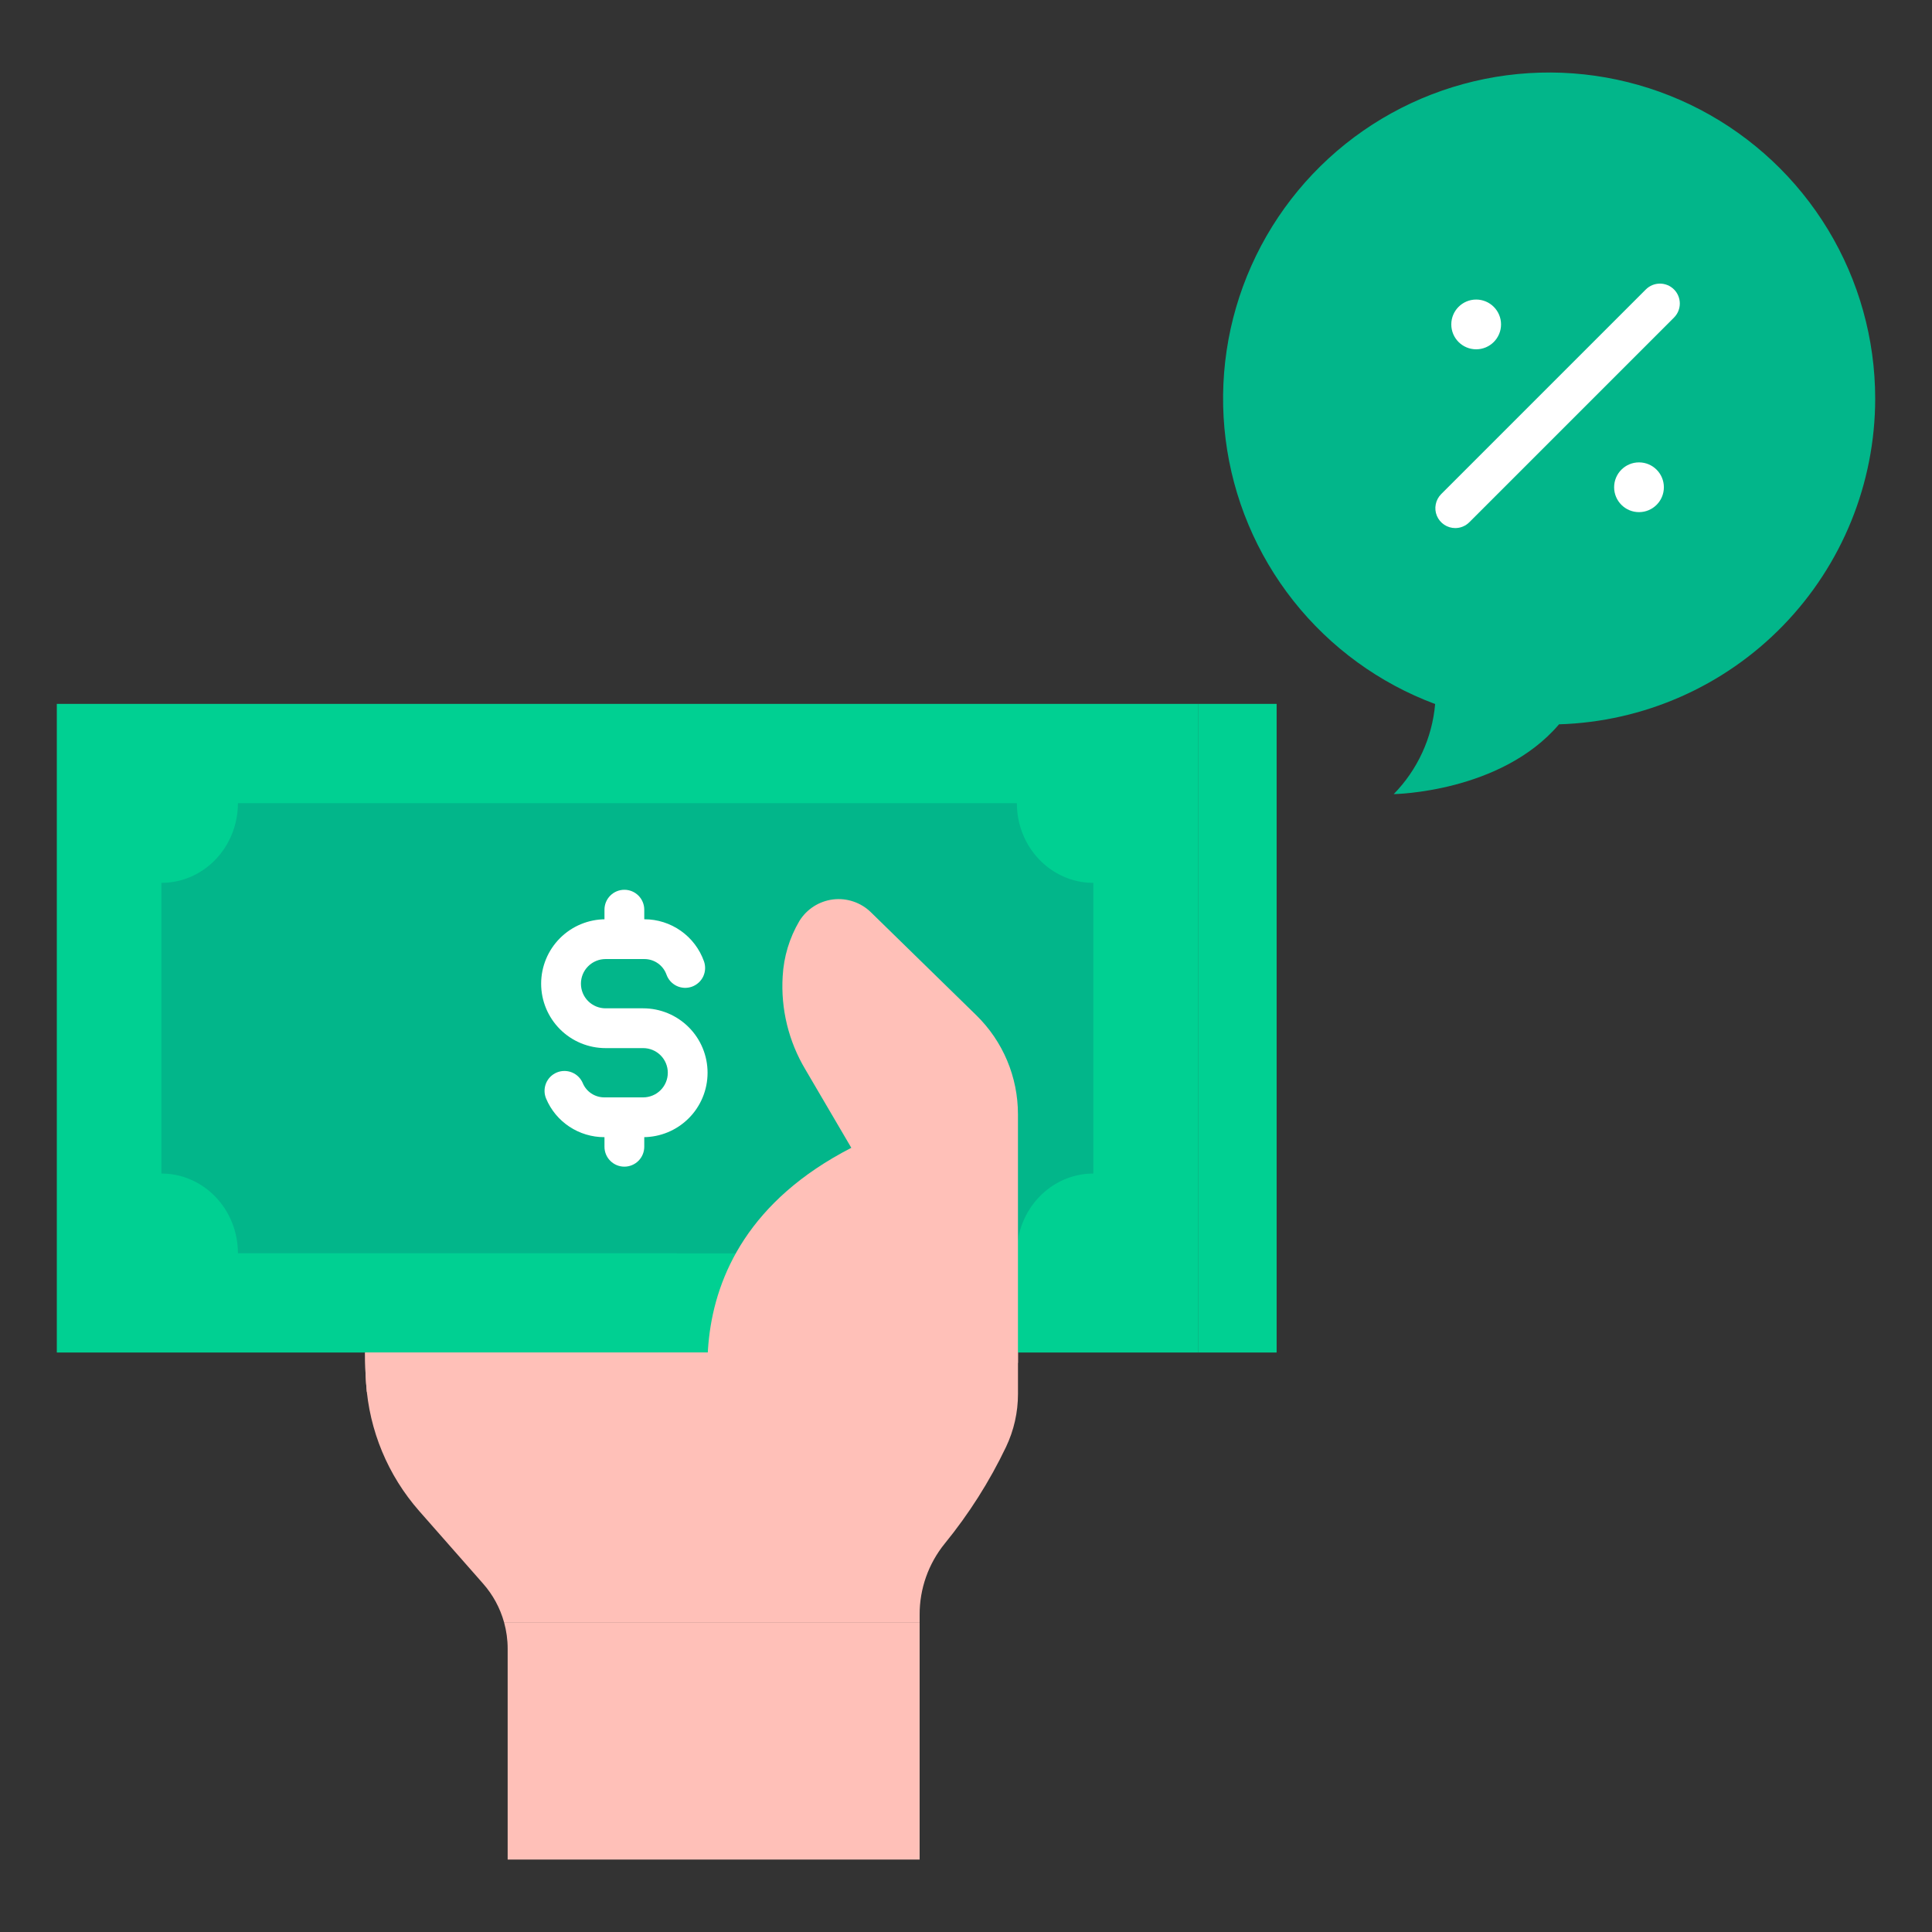 <svg width="64" height="64" viewBox="0 0 64 64" fill="none" xmlns="http://www.w3.org/2000/svg">
<rect x="0" y="0" width="64" height="64" fill="#333333" stroke="none"/>
<path d="M62.118 13.201C62.117 11.229 61.577 9.294 60.555 7.607C59.533 5.921 58.069 4.546 56.322 3.632C54.574 2.718 52.61 2.3 50.642 2.423C48.673 2.547 46.776 3.207 45.157 4.331C43.537 5.456 42.256 7.003 41.453 8.804C40.649 10.605 40.355 12.592 40.6 14.549C40.846 16.506 41.623 18.358 42.846 19.904C44.07 21.451 45.694 22.633 47.541 23.322C47.443 24.446 46.957 25.5 46.169 26.306C46.169 26.306 49.717 26.258 51.645 23.994C54.451 23.909 57.114 22.735 59.069 20.72C61.024 18.705 62.118 16.008 62.118 13.201Z" fill="#02B68A"/>
<path d="M1.882 23.317H39.684V44.804H1.882V23.317Z" fill="#00D092"/>
<path d="M22.462 41.416C22.003 42.485 21.778 43.64 21.803 44.804H25.422L27.404 41.416H22.462Z" fill="#00D092"/>
<path d="M39.684 23.317H42.29V44.804H39.684V23.317Z" fill="#00D092"/>
<path d="M33.685 26.607H7.881C7.881 28.065 6.747 29.246 5.347 29.246V38.875C6.747 38.875 7.881 40.057 7.881 41.514H33.685C33.685 40.057 34.819 38.875 36.218 38.875V29.246C34.819 29.246 33.685 28.065 33.685 26.607Z" fill="#02B68A"/>
<path d="M12.094 44.804H33.722V46.173C33.723 46.782 33.587 47.384 33.325 47.934C32.778 49.078 32.096 50.152 31.295 51.134C30.754 51.801 30.46 52.634 30.464 53.492V53.738H16.697C16.565 53.265 16.328 52.828 16.003 52.46L13.888 50.056C12.85 48.876 12.23 47.386 12.127 45.818C12.106 45.504 12.094 45.166 12.094 44.804Z" fill="#FFC0B8"/>
<path d="M23.626 44.804H12.094C12.094 45.166 12.106 45.504 12.127 45.818C12.133 45.914 12.142 46.011 12.152 46.107H23.58L23.626 44.804Z" fill="#FFC0B8"/>
<path d="M16.697 53.737C16.776 54.023 16.817 54.318 16.817 54.614V61.6H30.464V53.737H16.697Z" fill="#FFC0B8"/>
<path d="M25.209 32.342C24.993 33.415 25.112 34.902 26.075 36.897C26.135 37.021 26.149 37.163 26.114 37.296C26.079 37.43 25.998 37.547 25.885 37.625C25.104 38.166 23.353 39.295 22.419 41.513H27.348L29.265 38.235L27.434 32.251C27.087 31.12 25.442 31.181 25.209 32.342Z" fill="#02B68A"/>
<path d="M23.868 47.976C23.868 47.976 21.41 41.514 28.201 38.023L26.68 35.429C26.124 34.5 25.861 33.424 25.927 32.342C25.962 31.696 26.151 31.067 26.481 30.509C26.601 30.314 26.764 30.149 26.957 30.025C27.15 29.902 27.368 29.823 27.596 29.795C27.823 29.767 28.054 29.791 28.271 29.865C28.488 29.938 28.686 30.06 28.85 30.22L32.341 33.631C32.778 34.058 33.125 34.568 33.362 35.13C33.599 35.693 33.721 36.298 33.721 36.908V45.147L23.868 47.976Z" fill="#FFC0B8"/>
<path d="M48.207 17.493C48.077 17.493 47.949 17.454 47.841 17.382C47.733 17.309 47.648 17.207 47.598 17.086C47.548 16.966 47.535 16.833 47.561 16.706C47.586 16.578 47.649 16.46 47.741 16.368L54.521 9.588C54.582 9.527 54.655 9.478 54.735 9.445C54.815 9.412 54.901 9.395 54.987 9.395C55.074 9.395 55.159 9.412 55.239 9.445C55.319 9.478 55.392 9.527 55.453 9.588C55.514 9.649 55.563 9.722 55.596 9.802C55.629 9.882 55.646 9.968 55.646 10.054C55.646 10.141 55.629 10.226 55.596 10.306C55.563 10.386 55.514 10.459 55.453 10.52L48.673 17.3C48.612 17.361 48.539 17.41 48.459 17.443C48.379 17.476 48.294 17.493 48.207 17.493Z" fill="white"/>
<path d="M21.306 37.67H20.017C19.606 37.67 19.204 37.549 18.861 37.322C18.518 37.095 18.25 36.772 18.091 36.393C18.057 36.313 18.039 36.227 18.039 36.141C18.038 36.054 18.055 35.968 18.087 35.888C18.119 35.808 18.168 35.735 18.228 35.673C18.289 35.612 18.361 35.563 18.441 35.529C18.602 35.461 18.783 35.46 18.945 35.525C19.107 35.591 19.236 35.718 19.305 35.879C19.363 36.02 19.463 36.139 19.589 36.223C19.716 36.307 19.865 36.352 20.017 36.352H21.306C21.522 36.352 21.73 36.266 21.883 36.113C22.036 35.96 22.122 35.752 22.122 35.536C22.122 35.319 22.036 35.112 21.883 34.959C21.73 34.806 21.522 34.72 21.306 34.72H20.06C19.494 34.72 18.951 34.495 18.551 34.095C18.151 33.694 17.926 33.152 17.926 32.586C17.926 32.02 18.151 31.477 18.551 31.077C18.951 30.677 19.494 30.452 20.06 30.452H21.349C21.781 30.452 22.202 30.587 22.555 30.836C22.908 31.085 23.175 31.438 23.32 31.845C23.349 31.927 23.361 32.013 23.357 32.099C23.352 32.186 23.331 32.27 23.294 32.349C23.256 32.427 23.204 32.497 23.14 32.554C23.075 32.612 23 32.657 22.919 32.686C22.837 32.715 22.751 32.727 22.664 32.723C22.578 32.718 22.493 32.697 22.415 32.66C22.337 32.622 22.267 32.57 22.209 32.506C22.151 32.441 22.107 32.366 22.078 32.285C22.024 32.134 21.925 32.004 21.795 31.912C21.664 31.82 21.508 31.77 21.348 31.77H20.06C19.843 31.77 19.636 31.856 19.483 32.009C19.329 32.162 19.244 32.37 19.244 32.586C19.244 32.802 19.329 33.01 19.483 33.163C19.636 33.316 19.843 33.402 20.06 33.402H21.306C21.872 33.402 22.414 33.627 22.814 34.027C23.215 34.427 23.439 34.97 23.439 35.536C23.439 36.102 23.215 36.645 22.814 37.045C22.414 37.445 21.872 37.67 21.306 37.67L21.306 37.67Z" fill="white"/>
<path d="M20.683 31.77C20.508 31.77 20.341 31.7 20.217 31.577C20.093 31.453 20.024 31.285 20.024 31.111V30.134C20.024 29.959 20.093 29.791 20.217 29.668C20.341 29.544 20.508 29.475 20.683 29.475C20.858 29.475 21.025 29.544 21.149 29.668C21.272 29.791 21.342 29.959 21.342 30.134V31.111C21.342 31.285 21.272 31.453 21.149 31.577C21.025 31.7 20.858 31.77 20.683 31.77Z" fill="white"/>
<path d="M20.683 38.647C20.508 38.647 20.341 38.578 20.217 38.454C20.093 38.331 20.024 38.163 20.024 37.988V37.011C20.024 36.836 20.093 36.669 20.217 36.545C20.341 36.421 20.508 36.352 20.683 36.352C20.858 36.352 21.025 36.421 21.149 36.545C21.272 36.669 21.342 36.836 21.342 37.011V37.988C21.342 38.163 21.272 38.331 21.149 38.454C21.025 38.578 20.858 38.647 20.683 38.647Z" fill="white"/>
<path d="M54.294 16.965C54.749 16.965 55.118 16.596 55.118 16.141C55.118 15.686 54.749 15.317 54.294 15.317C53.839 15.317 53.47 15.686 53.47 16.141C53.47 16.596 53.839 16.965 54.294 16.965Z" fill="white"/>
<path d="M48.9 11.571C49.355 11.571 49.724 11.202 49.724 10.747C49.724 10.292 49.355 9.923 48.9 9.923C48.445 9.923 48.076 10.292 48.076 10.747C48.076 11.202 48.445 11.571 48.9 11.571Z" fill="white"/>
<path d="M21.803 45.796C21.803 45.796 22.002 48.148 23.554 49.517C23.616 49.57 23.694 49.601 23.775 49.606C23.857 49.61 23.938 49.587 24.005 49.54C24.072 49.494 24.122 49.426 24.147 49.348C24.171 49.27 24.169 49.186 24.141 49.109C23.778 48.145 23.555 47.135 23.477 46.107L21.803 45.796Z" fill="#FFC0B8"/>
</svg>
